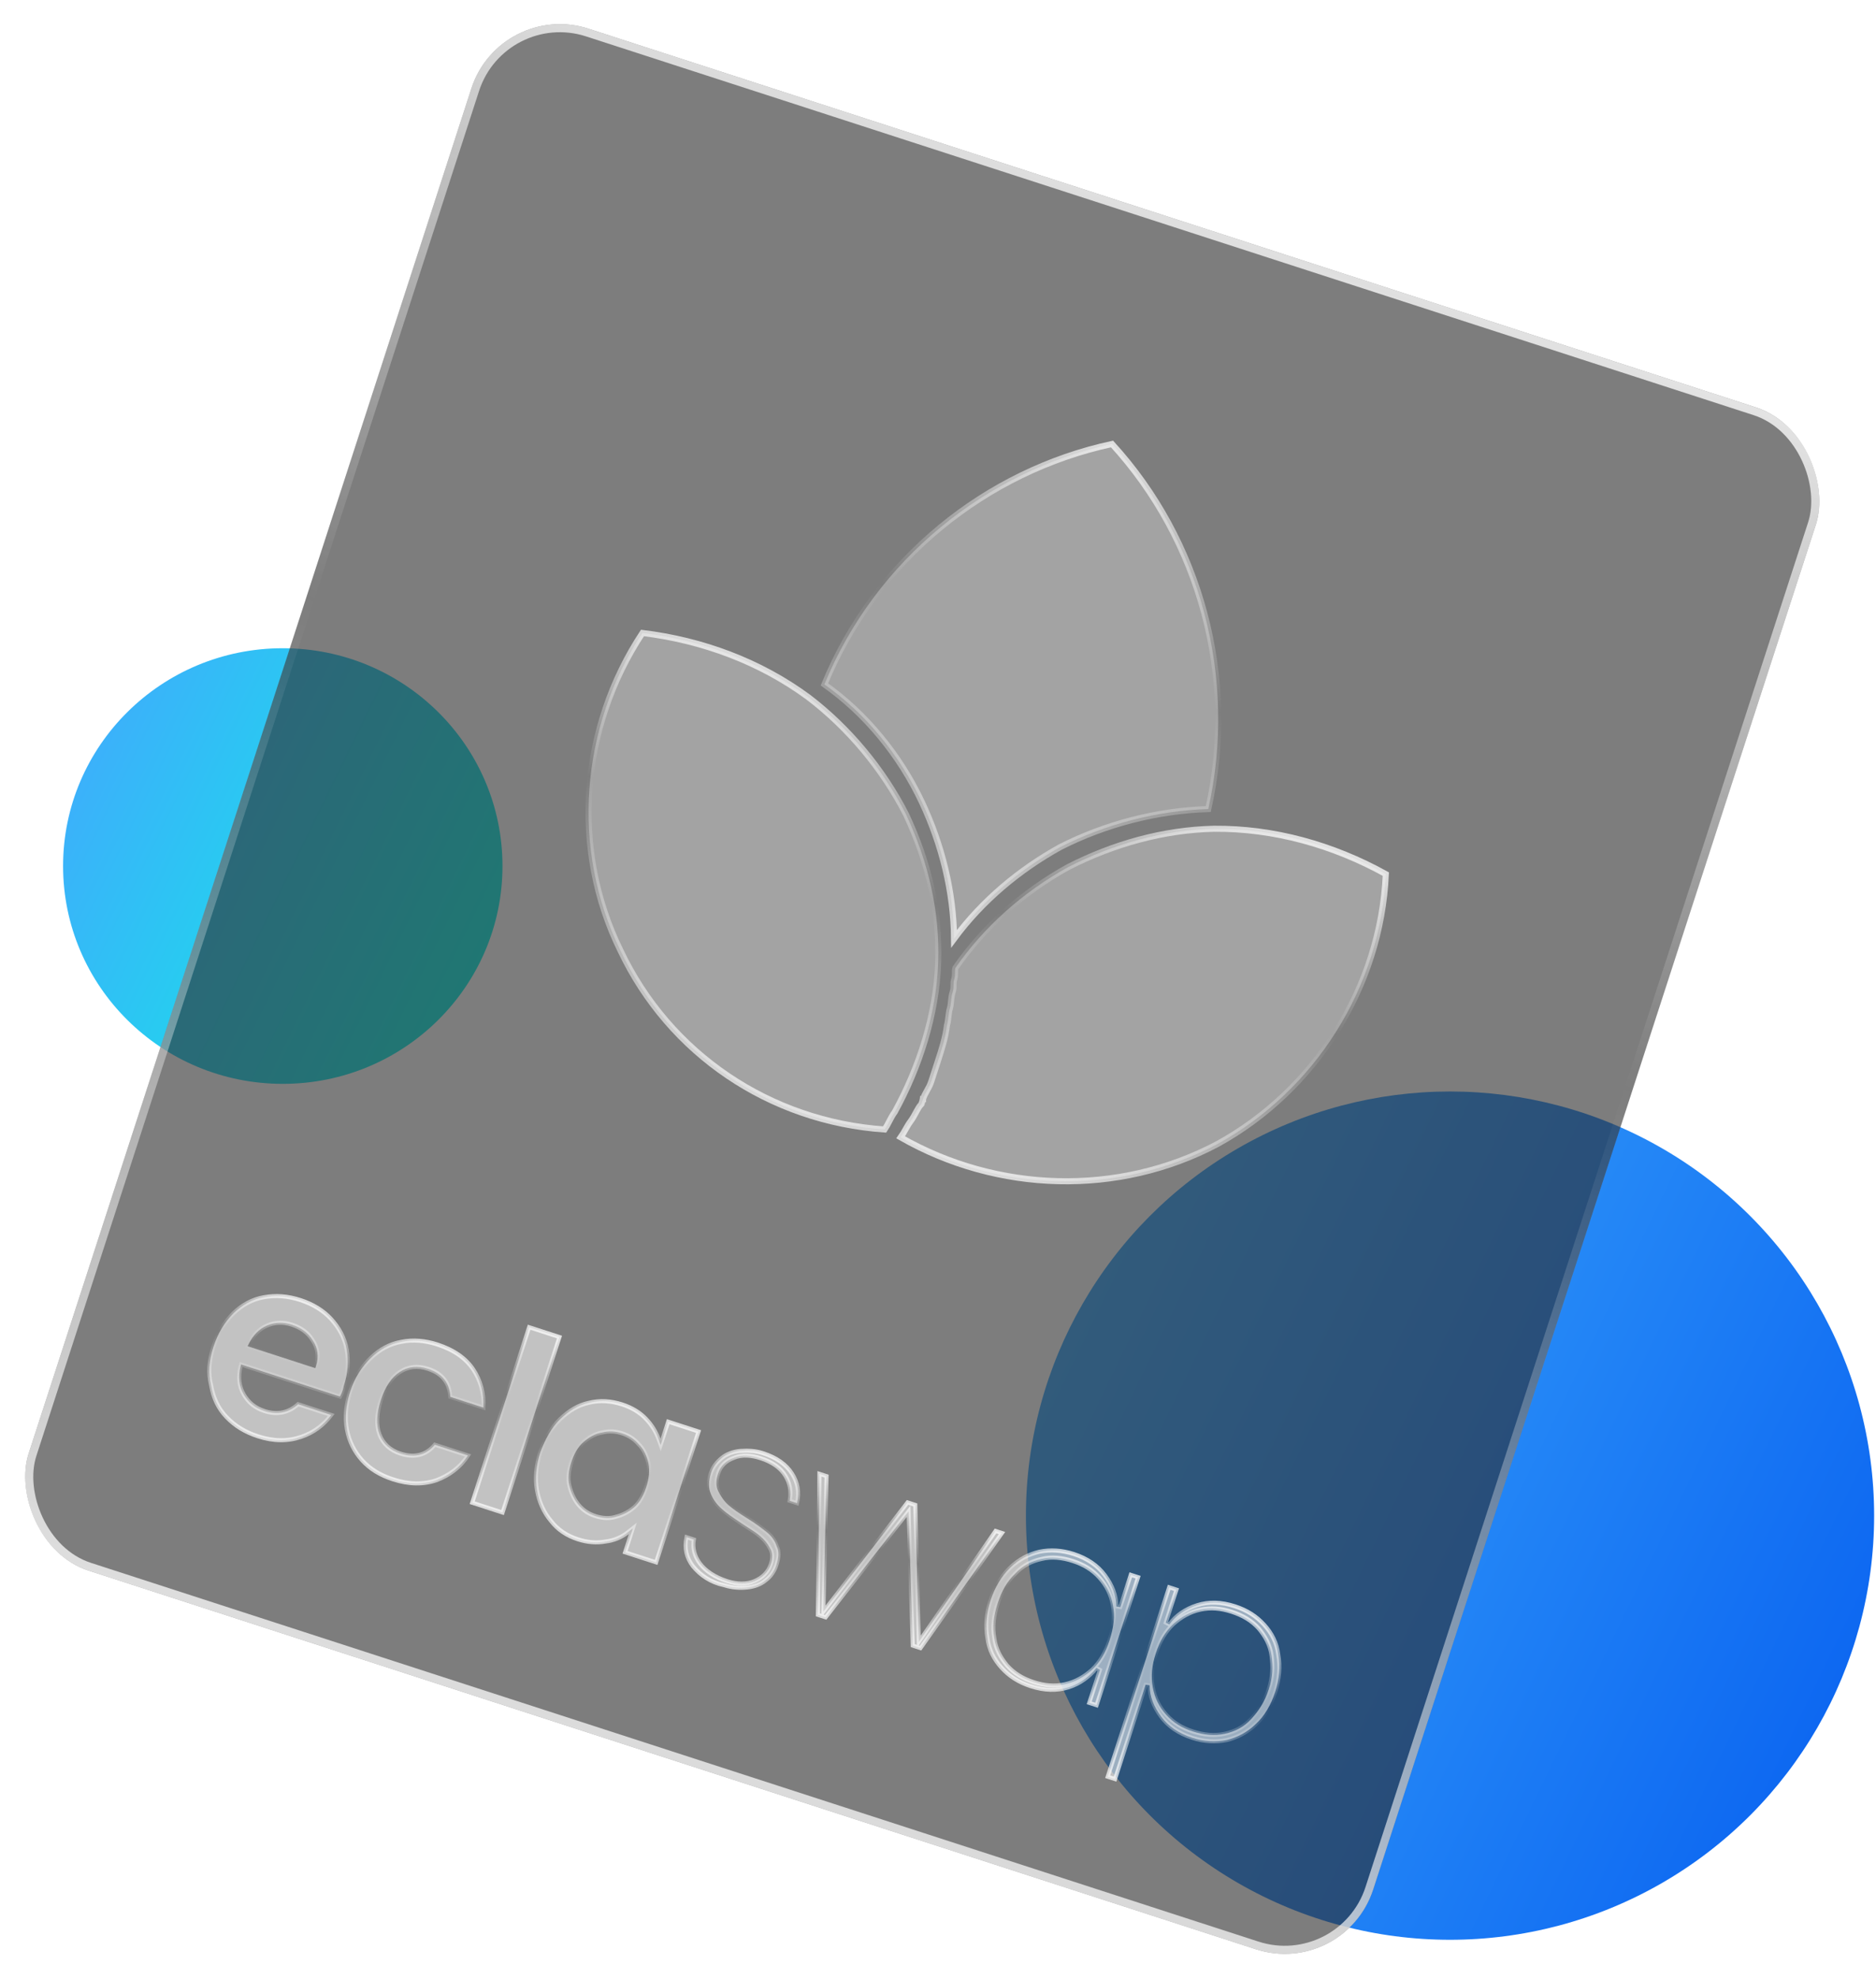 <svg width="491" height="518" viewBox="0 0 491 518" fill="none" xmlns="http://www.w3.org/2000/svg">
<circle cx="379.511" cy="396.645" r="111" fill="url(#paint0_linear_24_43)"/>
<ellipse cx="74.011" cy="226.645" rx="57.5" ry="57" fill="url(#paint1_linear_24_43)"/>
<g filter="url(#filter0_b_24_43)">
<rect x="130.879" width="369.944" height="424.201" rx="24.347" transform="rotate(17.971 130.879 0)" fill="#F2F2F2" fill-opacity="0.23"/>
<rect x="130.879" width="369.944" height="424.201" rx="24.347" transform="rotate(17.971 130.879 0)" fill="black" fill-opacity="0.5"/>
<rect x="131.559" y="1.334" width="367.827" height="422.084" rx="23.288" transform="rotate(17.971 131.559 1.334)" stroke="url(#paint2_linear_24_43)" stroke-width="2.117"/>
</g>
<path d="M277.447 221.706C266.744 227.638 257.109 235.686 249.706 245.685C249.581 233.245 246.504 221.073 241.32 209.989L241.32 209.987C235.466 197.544 226.501 186.678 215.769 179.11C229.214 146.382 258.196 123.263 291.047 116.191C314.086 141.393 323.991 177.136 316.24 211.731C302.943 212.133 289.32 215.651 277.471 221.693L277.459 221.7L277.447 221.706Z" fill="white" fill-opacity="0.29" stroke="url(#paint3_linear_24_43)" stroke-width="1.588"/>
<path d="M241.011 289.117L241.143 288.984L241.2 288.805L241.202 288.802L241.203 288.798L241.204 288.795L241.205 288.791L241.206 288.788L241.207 288.784L241.208 288.781L241.21 288.777L241.211 288.774L241.212 288.77L241.213 288.767L241.214 288.763L241.215 288.76L241.216 288.756L241.218 288.753L241.219 288.749L241.22 288.746L241.221 288.742L241.222 288.739L241.223 288.735L241.224 288.732L241.226 288.728L241.227 288.724L241.228 288.721L241.229 288.717L241.23 288.714L241.231 288.71L241.232 288.707L241.234 288.703L241.235 288.7L241.236 288.696L241.237 288.693L241.238 288.689L241.239 288.686L241.24 288.682L241.241 288.679L241.243 288.675L241.244 288.672L241.245 288.668L241.246 288.665L241.247 288.661L241.248 288.658L241.249 288.654L241.251 288.651L241.252 288.647L241.253 288.644L241.254 288.64L241.255 288.637L241.256 288.634L241.257 288.63L241.258 288.627L241.26 288.623L241.261 288.62L241.262 288.616L241.263 288.613L241.264 288.609L241.265 288.606L241.266 288.602L241.267 288.599L241.269 288.595L241.27 288.592L241.271 288.588L241.272 288.585L241.273 288.581L241.274 288.578L241.275 288.574L241.276 288.571L241.278 288.568L241.279 288.564L241.28 288.561L241.281 288.557L241.282 288.554L241.283 288.55L241.284 288.547L241.285 288.543L241.287 288.54L241.288 288.537L241.289 288.533L241.29 288.53L241.291 288.526L241.292 288.523L241.293 288.519L241.294 288.516L241.295 288.513L241.297 288.509L241.298 288.506L241.299 288.502L241.3 288.499L241.301 288.495L241.302 288.492L241.303 288.489L241.304 288.485L241.305 288.482L241.306 288.478L241.308 288.475L241.309 288.472L241.31 288.468L241.311 288.465L241.312 288.461L241.313 288.458L241.314 288.455L241.315 288.451L241.316 288.448L241.317 288.445L241.319 288.441L241.32 288.438L241.321 288.434L241.322 288.431L241.323 288.428L241.324 288.424L241.325 288.421L241.326 288.418L241.327 288.414L241.328 288.411L241.329 288.408L241.331 288.404L241.332 288.401L241.333 288.398L241.334 288.394L241.335 288.391L241.336 288.388L241.337 288.384L241.338 288.381L241.339 288.378L241.34 288.374L241.341 288.371L241.342 288.368L241.343 288.364L241.345 288.361L241.346 288.358L241.347 288.355L241.348 288.351L241.349 288.348L241.35 288.345L241.351 288.341L241.352 288.338L241.353 288.335L241.354 288.332L241.355 288.328L241.356 288.325L241.357 288.322L241.358 288.319L241.359 288.315L241.36 288.312L241.361 288.309L241.363 288.306L241.364 288.302L241.365 288.299L241.366 288.296L241.367 288.293L241.368 288.29L241.369 288.286L241.37 288.283L241.371 288.28L241.372 288.277L241.373 288.274L241.374 288.27L241.375 288.267L241.376 288.264L241.377 288.261L241.378 288.258L241.379 288.255L241.38 288.251L241.381 288.248L241.382 288.245L241.383 288.242L241.384 288.239L241.385 288.236L241.386 288.232L241.387 288.229L241.388 288.226L241.389 288.223L241.39 288.22L241.391 288.217L241.392 288.214L241.393 288.211L241.394 288.208L241.395 288.204L241.396 288.201L241.397 288.198L241.398 288.195L241.399 288.192L241.4 288.189L241.401 288.186L241.402 288.183L241.403 288.18L241.404 288.177L241.405 288.174L241.406 288.171L241.407 288.168L241.408 288.165L241.409 288.162L241.41 288.159L241.411 288.156L241.412 288.153L241.413 288.15L241.414 288.147L241.415 288.144L241.416 288.141L241.417 288.138L241.418 288.135L241.419 288.132L241.42 288.129L241.421 288.126L241.422 288.123L241.423 288.12L241.424 288.117L241.425 288.114L241.426 288.111L241.427 288.108L241.428 288.105L241.428 288.102L241.429 288.099L241.43 288.096L241.431 288.094L241.432 288.091L241.433 288.088L241.434 288.085L241.435 288.082L241.436 288.079L241.437 288.076L241.438 288.073L241.439 288.071L241.44 288.068L241.441 288.065L241.442 288.062L241.442 288.059L241.443 288.056L241.444 288.054L241.445 288.051L241.446 288.048L241.447 288.045L241.448 288.042L241.449 288.04L241.45 288.037L241.451 288.034L241.452 288.031L241.452 288.029L241.453 288.026L241.454 288.023L241.455 288.02L241.456 288.018L241.457 288.015L241.458 288.012L241.459 288.009L241.46 288.007L241.46 288.004L241.461 288.001L241.462 287.999L241.463 287.996L241.464 287.993L241.465 287.991L241.466 287.988L241.466 287.985L241.467 287.983L241.468 287.98L241.469 287.977L241.47 287.975L241.471 287.972L241.472 287.969L241.472 287.967L241.473 287.964L241.474 287.962L241.475 287.959L241.476 287.956L241.477 287.954L241.477 287.951L241.478 287.949L241.479 287.946L241.48 287.944L241.481 287.941L241.482 287.939L241.482 287.936L241.483 287.934L241.484 287.931L241.485 287.929L241.486 287.926L241.486 287.924L241.487 287.921L241.488 287.919L241.489 287.916L241.49 287.914L241.49 287.911L241.491 287.909L241.492 287.906L241.493 287.904L241.494 287.902L241.494 287.899L241.495 287.897L241.496 287.894L241.497 287.892L241.497 287.89L241.498 287.887L241.499 287.885L241.5 287.883L241.501 287.88L241.501 287.878L241.502 287.876L241.503 287.873L241.504 287.871L241.504 287.869L241.505 287.866L241.506 287.864L241.507 287.862L241.507 287.859L241.508 287.857L241.509 287.855L241.509 287.853L241.51 287.85L241.511 287.848L241.512 287.846L241.512 287.844L241.513 287.842L241.514 287.839L241.514 287.837L241.515 287.835L241.516 287.833L241.517 287.831L241.517 287.828L241.518 287.826L241.519 287.824L241.519 287.822L241.52 287.82L241.521 287.818L241.521 287.816L241.522 287.814L241.523 287.812L241.523 287.809L241.524 287.807L241.525 287.805L241.525 287.803L241.526 287.801L241.527 287.799L241.527 287.797L241.528 287.795L241.529 287.793L241.529 287.791L241.53 287.789L241.531 287.787L241.531 287.785L241.532 287.783L241.533 287.781L241.533 287.779L241.534 287.777L241.534 287.776L241.535 287.774L241.536 287.772L241.536 287.77L241.537 287.768L241.538 287.766L241.538 287.764L241.539 287.762L241.539 287.76L241.54 287.759L241.541 287.757L241.541 287.755L241.542 287.753L241.542 287.751L241.543 287.75L241.543 287.748L241.544 287.746L241.545 287.744L241.545 287.742L241.546 287.741L241.546 287.739L241.547 287.737L241.547 287.736L241.548 287.734L241.549 287.732L241.549 287.73L241.55 287.729L241.55 287.727L241.551 287.725L241.551 287.724L241.552 287.722L241.552 287.721L241.553 287.719L241.553 287.717L241.554 287.716L241.554 287.714L241.555 287.713L241.555 287.711L241.556 287.709L241.556 287.708L241.557 287.706L241.557 287.705L241.558 287.703L241.558 287.702L241.559 287.7L241.559 287.699L241.56 287.697L241.56 287.696L241.561 287.694L241.561 287.693L241.562 287.692L241.562 287.69L241.563 287.689L241.563 287.687L241.564 287.686L241.564 287.685L241.564 287.683L241.565 287.682L241.565 287.681L241.566 287.679L241.566 287.678L241.567 287.677L241.567 287.675L241.567 287.674L241.568 287.673L241.568 287.671L241.569 287.67L241.569 287.669L241.569 287.668L241.57 287.667L241.57 287.665L241.571 287.664L241.571 287.663L241.571 287.662L241.572 287.661L241.572 287.659L241.573 287.658L241.573 287.657L241.573 287.656L241.574 287.655L241.574 287.654L241.574 287.653L241.575 287.652L241.575 287.651L241.575 287.65L241.576 287.648L241.576 287.647L241.576 287.646L241.577 287.645L241.577 287.644L241.577 287.643L241.578 287.642L241.578 287.642L241.578 287.641L241.579 287.64L241.579 287.639L241.579 287.638L241.579 287.637L241.58 287.636L241.58 287.635L241.58 287.634L241.581 287.633L241.581 287.633L241.581 287.632L241.581 287.631L241.582 287.63L241.582 287.629L241.582 287.629L241.582 287.628L241.583 287.627L241.583 287.626L241.583 287.626L241.583 287.625L241.584 287.624L241.584 287.623L241.584 287.623L241.584 287.622L241.584 287.621L241.585 287.621L241.585 287.62L241.585 287.619L241.585 287.619L241.585 287.618L241.586 287.618L241.586 287.617L241.586 287.617L241.586 287.616L241.586 287.615L241.587 287.615L241.587 287.614L241.587 287.614L241.587 287.613L241.587 287.613L241.587 287.613L241.587 287.612L241.588 287.612L241.588 287.611L241.588 287.611L241.588 287.61L241.588 287.61L241.588 287.61L241.588 287.609L241.588 287.609L241.589 287.609L241.589 287.608L241.589 287.608L241.589 287.608L241.589 287.607L241.589 287.607L241.589 287.607L241.589 287.607L241.589 287.606L241.589 287.606L241.589 287.606L241.589 287.606L241.59 287.606L241.59 287.606L241.59 287.605L241.59 287.605L241.59 287.605L241.59 287.605L241.59 287.605L241.59 287.605L241.59 287.605L241.59 287.605C241.855 286.788 242.211 286.149 242.606 285.444L242.617 285.425C243.006 284.732 243.432 283.973 243.748 282.997L243.751 282.987L243.755 282.976L243.758 282.966L243.762 282.955L243.765 282.944L243.768 282.934L243.772 282.923L243.775 282.913L243.779 282.902L243.782 282.892L243.786 282.881L243.789 282.871L243.792 282.86L243.796 282.849L243.799 282.839L243.803 282.828L243.806 282.818L243.81 282.807L243.813 282.797L243.816 282.786L243.82 282.776L243.823 282.765L243.827 282.755L243.83 282.744L243.834 282.733L243.837 282.723L243.84 282.712L243.844 282.702L243.847 282.691L243.851 282.681L243.854 282.67L243.857 282.66L243.861 282.649L243.864 282.638L243.868 282.628L243.871 282.617L243.875 282.607L243.878 282.596L243.881 282.586L243.885 282.575L243.888 282.565L243.892 282.554L243.895 282.543L243.899 282.533L243.902 282.522L243.905 282.512L243.909 282.501L243.912 282.491L243.916 282.48L243.919 282.47L243.922 282.459L243.926 282.449L243.929 282.438L243.933 282.427L243.936 282.417L243.94 282.406L243.943 282.396L243.946 282.385L243.95 282.375L243.953 282.364L243.957 282.354L243.96 282.343L243.964 282.332L243.967 282.322L243.97 282.311L243.974 282.301L243.977 282.29L243.981 282.28L243.984 282.269L243.988 282.259L243.991 282.248L243.994 282.237L243.998 282.227L244.001 282.216L244.005 282.206L244.008 282.195L244.011 282.185L244.015 282.174L244.018 282.164L244.022 282.153L244.025 282.143L244.029 282.132L244.032 282.121L244.035 282.111L244.039 282.1L244.042 282.09L244.046 282.079L244.049 282.069L244.053 282.058L244.056 282.048L244.059 282.037L244.063 282.026L244.066 282.016L244.07 282.005L244.073 281.995L244.076 281.984L244.08 281.974L244.083 281.963L244.087 281.953L244.09 281.942L244.094 281.931L244.097 281.921L244.1 281.91L244.104 281.9L244.107 281.889L244.111 281.879L244.114 281.868L244.118 281.858L244.121 281.847L244.124 281.836L244.128 281.826L244.131 281.815L244.135 281.805L244.138 281.794L244.142 281.784L244.145 281.773L244.148 281.763L244.152 281.752L244.155 281.742L244.159 281.731L244.162 281.72L244.165 281.71L244.169 281.699L244.172 281.689L244.176 281.678L244.179 281.668L244.183 281.657L244.186 281.647L244.189 281.636L244.193 281.625L244.196 281.615L244.2 281.604L244.203 281.594L244.207 281.583L244.21 281.573L244.213 281.562L244.217 281.552L244.22 281.541L244.224 281.53L244.227 281.52L244.231 281.509L244.234 281.499L244.237 281.488L244.241 281.478L244.244 281.467L244.248 281.457L244.251 281.446L244.254 281.436L244.258 281.425L244.261 281.414L244.265 281.404L244.268 281.393L244.272 281.383L244.275 281.372L244.278 281.362L244.282 281.351L244.285 281.341L244.289 281.33L244.292 281.319L244.296 281.309L244.299 281.298L244.302 281.288L244.306 281.277L244.309 281.267L244.313 281.256L244.316 281.246L244.319 281.235L244.323 281.224L244.326 281.214L244.33 281.203L244.333 281.193L244.337 281.182L244.34 281.172L244.343 281.161L244.347 281.151L244.35 281.14L244.354 281.13L244.357 281.119L244.361 281.108L244.364 281.098L244.367 281.087L244.371 281.077L244.374 281.066L244.378 281.056L244.381 281.045L244.385 281.035L244.388 281.024L244.391 281.013L244.395 281.003L244.398 280.992L244.402 280.982L244.405 280.971L244.408 280.961L244.412 280.95L244.415 280.94L244.419 280.929L244.422 280.918L244.426 280.908L244.429 280.897L244.432 280.887L244.436 280.876L244.439 280.866L244.443 280.855L244.446 280.845L244.45 280.834L244.453 280.824L244.456 280.813L244.46 280.802L244.463 280.792L244.467 280.781L244.47 280.771L244.473 280.76L244.477 280.75L244.48 280.739L244.484 280.729L244.487 280.718L244.491 280.707L244.494 280.697L244.497 280.686L244.501 280.676L244.504 280.665L244.508 280.655L244.511 280.644L244.515 280.634L244.518 280.623L244.521 280.612L244.525 280.602L244.528 280.591L244.532 280.581L244.535 280.57L244.539 280.56L244.542 280.549L244.545 280.539L244.549 280.528L244.552 280.517L244.556 280.507L244.559 280.496L244.562 280.486L244.566 280.475L244.569 280.465L244.573 280.454L244.576 280.444L244.58 280.433L244.583 280.423L244.586 280.412L244.59 280.401L244.593 280.391L244.597 280.38L244.6 280.37L244.604 280.359L244.607 280.349L244.61 280.338L244.614 280.328L244.617 280.317L244.621 280.306L244.624 280.296L244.628 280.285L244.631 280.275L244.634 280.264L244.638 280.254L244.641 280.243L244.645 280.233L244.648 280.222L244.651 280.211L244.655 280.201L244.658 280.19L244.662 280.18L244.665 280.169L244.669 280.159L244.672 280.148L244.675 280.138L244.679 280.127L244.682 280.117L244.686 280.106L244.689 280.095L244.693 280.085L244.696 280.074L244.699 280.064L244.703 280.053L244.706 280.043L244.71 280.032L244.713 280.022L244.716 280.011L244.72 280L244.723 279.99L244.727 279.979L244.73 279.969L244.734 279.958L244.737 279.948L244.74 279.937L244.744 279.927L244.747 279.916L244.751 279.905L244.754 279.895L244.758 279.884L244.761 279.874L244.764 279.863L244.768 279.853L244.771 279.842L244.775 279.832L244.778 279.821L244.782 279.811L244.785 279.8L244.788 279.789L244.792 279.779L244.795 279.768L244.799 279.758L244.802 279.747L244.805 279.737L244.809 279.726L244.812 279.716L244.816 279.705L244.819 279.694L244.823 279.684L244.826 279.673L244.829 279.663L244.833 279.652L244.836 279.642L244.84 279.631L244.843 279.621L244.847 279.61L244.85 279.599L244.853 279.589L244.857 279.578L244.86 279.568L244.864 279.557L244.867 279.547L244.87 279.536L244.874 279.526L244.877 279.515L244.881 279.505L244.884 279.494L244.888 279.483L244.891 279.473L244.894 279.462L244.898 279.452L244.901 279.441L244.905 279.431L244.908 279.42L244.912 279.41L244.915 279.399L244.918 279.388L244.922 279.378L244.925 279.367L244.929 279.357L244.932 279.346L244.936 279.336L244.939 279.325L244.942 279.315L244.946 279.304L244.949 279.293L244.953 279.283L244.956 279.272L244.959 279.262L244.963 279.251L244.966 279.241L244.97 279.23L244.973 279.22L244.977 279.209L244.98 279.199L244.983 279.188L244.987 279.177L244.99 279.167L244.994 279.156L244.997 279.146L245.001 279.135L245.004 279.125L245.007 279.114L245.011 279.104L245.014 279.093L245.018 279.082L245.021 279.072L245.025 279.061L245.028 279.051L245.031 279.04L245.035 279.03L245.038 279.019L245.042 279.009L245.045 278.998L245.048 278.987L245.052 278.977L245.055 278.966L245.059 278.956L245.062 278.945L245.066 278.935L245.069 278.924L245.072 278.914L245.076 278.903L245.079 278.892L245.083 278.882L245.086 278.871L245.09 278.861L245.093 278.85L245.096 278.84L245.1 278.829L245.103 278.819L245.107 278.808L245.11 278.798L245.113 278.787L245.117 278.776L245.12 278.766L245.124 278.755L245.127 278.745L245.131 278.734L245.134 278.724L245.137 278.713L245.141 278.703L245.144 278.692L245.148 278.681L245.151 278.671L245.155 278.66L245.158 278.65L245.161 278.639L245.165 278.629L245.168 278.618L245.172 278.608L245.175 278.597L245.179 278.586L245.182 278.576L245.185 278.565L245.189 278.555L245.192 278.544L245.196 278.534L245.199 278.523L245.202 278.513L245.206 278.502L245.209 278.492L245.213 278.481L245.216 278.47L245.22 278.46L245.223 278.449L245.226 278.439L245.23 278.428L245.233 278.418L245.237 278.407L245.24 278.397L245.244 278.386L245.247 278.375L245.25 278.365L245.254 278.354L245.257 278.344L245.261 278.333L245.264 278.323L245.268 278.312L245.271 278.302L245.274 278.291L245.278 278.28L245.281 278.27L245.285 278.259L245.288 278.249L245.291 278.238L245.295 278.228L245.298 278.217L245.302 278.207L245.305 278.196L245.309 278.186L245.312 278.175L245.315 278.164L245.319 278.154L245.322 278.143L245.326 278.133L245.329 278.122L245.333 278.112L245.336 278.101L245.339 278.091L245.343 278.08L245.346 278.069L245.35 278.059L245.353 278.048L245.356 278.038L245.36 278.027L245.363 278.017L245.367 278.006L245.37 277.996L245.374 277.985L245.377 277.974L245.38 277.964L245.384 277.953L245.387 277.943L245.391 277.932L245.394 277.922L245.398 277.911L245.401 277.901L245.404 277.89L245.408 277.88L245.411 277.869L245.415 277.858L245.418 277.848L245.422 277.837L245.425 277.827L245.428 277.816L245.432 277.806L245.435 277.795L245.439 277.785L245.442 277.774L245.445 277.763L245.449 277.753L245.452 277.742L245.456 277.732L245.459 277.721L245.463 277.711L245.466 277.7L245.469 277.69L245.473 277.679L245.476 277.668L245.48 277.658L245.483 277.647L245.487 277.637L245.49 277.626L245.493 277.616L245.497 277.605L245.5 277.595L245.511 277.56C246.47 274.604 247.456 271.564 247.845 268.318C248.047 267.654 248.143 266.827 248.229 266.097L248.235 266.044C248.331 265.218 248.417 264.508 248.583 263.999C248.787 263.369 248.848 262.698 248.906 262.075C248.912 262.001 248.919 261.928 248.926 261.856C248.994 261.145 249.081 260.417 249.345 259.602C249.58 258.879 249.575 258.271 249.57 257.776L249.57 257.752C249.566 257.254 249.567 256.871 249.718 256.406C249.953 255.682 249.948 255.075 249.943 254.58L249.943 254.556C249.939 254.096 249.94 253.734 250.059 253.315C257.475 242.629 267.656 233.487 279.632 226.883C291.463 220.851 304.485 217.192 317.718 216.888C333.373 216.763 348.886 221.094 362.708 228.755C361.4 258.423 344.073 285.435 318.618 299.406C292.636 313.146 261.069 312.144 235.724 297.641C236.26 296.887 236.636 296.216 236.994 295.578L237 295.568C237.393 294.866 237.766 294.203 238.326 293.444C238.905 292.66 239.348 291.833 239.732 291.116C239.768 291.049 239.803 290.983 239.838 290.918C240.265 290.124 240.609 289.526 241.011 289.117Z" fill="white" fill-opacity="0.29" stroke="url(#paint4_linear_24_43)" stroke-width="1.588"/>
<path d="M162.384 248.737L162.384 248.737L162.379 248.727C149.382 222.296 151.784 190.449 168.152 165.653C183.84 167.563 198.942 173.162 211.543 182.451C222.089 190.472 231.081 201.277 237.113 213.092C242.956 225.517 246.021 238.336 245.54 251.963C245.06 265.573 240.638 279.241 234.208 290.972C233.595 291.812 233.137 292.694 232.71 293.517L232.698 293.54C232.321 294.266 231.966 294.947 231.533 295.59C201.443 293.514 175.197 275.777 162.384 248.737Z" fill="white" fill-opacity="0.29" stroke="url(#paint5_linear_24_43)" stroke-width="1.588"/>
<path d="M69.234 369.277C72.598 370.368 75.569 369.712 78.018 367.484L86.704 370.301C84.624 373.018 82.114 374.903 78.825 376.028C75.313 377.23 71.605 377.208 67.497 375.876C64.104 374.776 61.494 373.142 59.292 370.858C57.109 368.595 55.851 365.853 55.294 362.726L55.291 362.709L55.286 362.691C54.436 359.291 54.697 356.052 55.858 352.474C57.018 348.897 58.713 346.104 61.058 343.719C63.343 341.518 65.97 340.037 69.063 339.487C72.186 338.931 75.258 339.14 78.652 340.24C81.868 341.284 84.653 342.977 86.664 345.188C88.694 347.419 90.18 350.051 90.732 353.148C91.289 356.271 91.081 359.342 89.98 362.734L89.969 362.77L89.962 362.807C89.778 363.87 89.386 364.733 88.982 365.487L63.64 357.267L63.099 357.092L62.963 357.644C62.289 360.37 62.554 362.821 63.806 364.954C65.041 367.06 66.735 368.467 69.234 369.277ZM82.016 357.882L82.519 358.045L82.682 357.541C83.498 355.027 83.164 352.738 81.846 350.787C80.592 348.661 78.64 347.399 76.367 346.662C74.054 345.911 71.858 346.055 69.863 346.91C67.847 347.774 66.26 349.409 65.082 351.748L64.805 352.299L65.391 352.49L82.016 357.882Z" fill="white" fill-opacity="0.53" stroke="url(#paint6_linear_24_43)" stroke-width="1.059"/>
<path d="M105.052 351.159L105.059 351.158L105.067 351.156C107.993 350.547 111.241 350.81 114.458 351.854C118.76 353.249 121.944 355.469 123.891 358.424C125.744 361.236 126.716 364.636 126.549 368.387L117.86 365.569C117.753 364.01 117.398 362.506 116.405 361.164C115.339 359.723 113.889 358.832 111.99 358.216C109.296 357.342 106.821 357.611 104.619 359.061C102.429 360.503 100.814 362.947 99.668 366.482C98.582 369.83 98.393 372.94 99.321 375.396C100.253 377.862 102.099 379.533 104.793 380.407C106.695 381.024 108.445 381.118 110.016 380.669C111.48 380.25 112.745 379.371 113.807 378.083L122.49 380.899C120.438 384.002 117.703 386.033 114.315 387.344C110.808 388.541 107.103 388.52 102.815 387.129C99.418 386.028 96.815 384.395 94.802 382.182C92.784 379.963 91.349 377.151 90.793 374.039C90.238 370.923 90.502 367.669 91.664 364.087C92.821 360.52 94.753 357.603 97.042 355.397C99.328 353.193 101.956 351.71 105.052 351.159Z" fill="white" fill-opacity="0.53" stroke="url(#paint7_linear_24_43)" stroke-width="1.059"/>
<path d="M146.431 349.912L131.535 395.839L123.591 393.262L138.487 347.335L146.431 349.912Z" fill="white" fill-opacity="0.53" stroke="url(#paint8_linear_24_43)" stroke-width="1.059"/>
<path d="M154.209 367.095L154.217 367.093L154.225 367.091C156.968 366.426 159.845 366.575 162.869 367.555C165.356 368.362 167.472 369.637 169.057 371.311C170.66 373.005 171.669 374.694 172.39 376.685L172.915 378.135L173.391 376.668L174.886 372.059L182.831 374.635L171.726 408.874L163.599 406.238L165.094 401.628L165.633 399.966L164.262 401.05C162.708 402.279 160.682 403.166 158.478 403.416L158.459 403.419L158.44 403.422C156.175 403.847 153.712 403.637 151.226 402.831C148.389 401.911 145.982 400.348 144.215 398.032L144.206 398.021L144.197 398.01C142.363 395.857 141.101 393.103 140.543 389.972C139.988 386.863 140.309 383.432 141.409 380.034C142.706 376.655 144.285 373.636 146.549 371.454C148.851 369.235 151.302 367.7 154.209 367.095ZM169.695 382.869L169.692 382.856L169.689 382.842C169.241 381.052 168.532 379.317 167.219 378.016C165.988 376.557 164.562 375.671 162.841 375.112C161.119 374.554 159.445 374.435 157.592 374.893C155.765 375.176 154.172 376.165 152.759 377.351C151.264 378.606 150.206 380.603 149.54 382.657C148.813 384.899 148.559 386.952 149.032 388.842C149.484 390.648 150.193 392.364 151.426 393.833C152.662 395.303 154.092 396.194 155.821 396.755C157.526 397.308 159.401 397.5 161.11 396.964C162.938 396.505 164.458 395.729 165.903 394.516C167.397 393.261 168.455 391.264 169.121 389.21C169.851 386.961 170.097 384.922 169.695 382.869Z" fill="white" fill-opacity="0.53" stroke="url(#paint9_linear_24_43)" stroke-width="1.059"/>
<path d="M195.488 397.293L195.488 397.293L195.496 397.298C197.662 398.597 199.413 399.961 200.692 400.98C201.904 401.945 202.819 403.188 203.283 404.65L203.296 404.692L203.316 404.731C203.958 405.99 203.844 407.58 203.205 409.549C202.646 411.274 201.628 412.647 200.392 413.561L200.379 413.571L200.367 413.581C199.082 414.66 197.375 415.254 195.567 415.444C193.745 415.635 191.634 415.533 189.525 414.849L189.498 414.841L189.471 414.835C186.014 414.102 183.309 412.256 181.353 409.87C179.713 407.717 179.039 405.214 179.67 402.27L181.598 402.896C181.206 405.138 181.775 407.303 183.177 409.16C184.671 411.14 187.095 412.752 190.274 413.783C192.92 414.641 195.486 414.639 197.509 413.772C199.497 412.919 201.071 411.469 201.778 409.288C202.212 407.95 202.307 406.374 201.52 405.157C200.867 403.884 200.084 402.994 198.956 402.008C198.084 401.246 196.951 400.52 195.661 399.692C195.268 399.44 194.861 399.179 194.442 398.905C194.249 398.775 194.059 398.648 193.874 398.523C191.813 397.141 190.202 396.059 188.943 394.929C187.587 393.711 186.654 392.446 186.007 390.893C185.389 389.412 185.41 387.545 186.095 385.431C186.589 383.909 187.538 382.704 188.874 381.582C190.157 380.505 191.861 379.911 193.665 379.72C195.692 379.585 197.618 379.633 199.716 380.314C203.286 381.472 205.795 383.27 207.312 385.676C208.746 387.95 209.261 390.424 208.606 393.387L206.682 392.763C207.149 390.397 206.779 388.284 205.615 386.3C204.358 384.159 202.091 382.595 199.09 381.622C196.661 380.834 194.152 380.635 192.112 381.504C189.924 382.299 188.593 383.636 187.947 385.628C187.392 387.34 187.307 388.897 188.014 390.282C188.644 391.516 189.481 392.853 190.655 393.88C191.789 394.872 193.468 396.03 195.488 397.293Z" fill="white" fill-opacity="0.53" stroke="url(#paint10_linear_24_43)" stroke-width="1.059"/>
<path d="M241.402 428.355L260.564 400.655L262.245 401.2L240.913 431.315L238.897 430.661L237.84 396.98L237.794 395.52L236.894 396.67L216.086 423.262L214.068 422.608L214.473 385.705L216.336 386.31L215.533 420.166L215.495 421.782L216.482 420.501L237.526 393.183L239.556 393.841L240.438 428.067L240.479 429.688L241.402 428.355Z" fill="white" fill-opacity="0.53" stroke="url(#paint11_linear_24_43)" stroke-width="1.059"/>
<path d="M293.212 420.577L295.951 412.132L297.867 412.754L286.999 446.262L285.083 445.641L287.881 437.013L286.971 436.511C285.039 438.832 282.706 440.606 279.669 441.566C276.641 442.525 273.353 442.442 269.787 441.285C266.581 440.245 264.158 438.675 262.14 436.456C260.12 434.236 258.817 431.674 258.442 428.642L258.44 428.628L258.437 428.614C257.881 425.496 258.147 422.243 259.248 418.846C260.352 415.444 262.107 412.473 264.385 410.278C266.66 408.084 269.233 406.771 271.993 406.1C274.924 405.491 277.988 405.7 281.011 406.681C284.577 407.838 287.287 409.7 289.177 412.253C291.092 414.842 292.155 417.52 292.179 420.418L293.212 420.577ZM263.577 435.857L263.583 435.864L263.59 435.872C265.441 437.944 267.724 439.307 270.536 440.219C273.349 441.131 275.998 441.367 278.712 440.777C281.426 440.186 283.742 438.841 285.785 437.017L285.792 437.011L285.798 437.005C287.923 434.973 289.341 432.512 290.369 429.343C291.513 425.815 291.812 422.989 291.284 420.092C290.757 417.204 289.601 414.939 287.76 412.879C285.909 410.807 283.626 409.444 280.814 408.532C278.017 407.625 275.178 407.32 272.629 407.976C269.941 408.563 267.668 409.717 265.723 411.816C263.603 413.848 262.189 416.307 261.105 419.65C260.021 422.992 259.722 425.813 260.246 428.703C260.592 431.561 261.948 433.885 263.577 435.857Z" fill="white" fill-opacity="0.53" stroke="url(#paint12_linear_24_43)" stroke-width="1.059"/>
<path d="M334.556 433.011L334.557 433.025L334.56 433.039C335.116 436.157 334.851 439.41 333.749 442.807C332.644 446.213 330.89 449.176 328.683 451.182L328.678 451.187L328.672 451.192C326.396 453.386 323.823 454.699 321.063 455.37C318.132 455.979 315.069 455.77 312.046 454.79C308.48 453.633 305.769 451.77 303.88 449.217C301.964 446.629 300.901 443.951 300.877 441.052L299.845 440.893L291.834 465.592L289.918 464.97L305.999 415.391L307.915 416.012L305.116 424.64L306.046 425.117C307.774 422.774 310.273 421.053 313.328 420.087C316.356 419.128 319.644 419.211 323.21 420.368C326.416 421.408 328.839 422.978 330.857 425.197C332.877 427.417 334.18 429.979 334.556 433.011ZM329.485 426.221L329.478 426.213L329.471 426.206C327.619 424.132 325.334 422.77 322.342 421.799C319.53 420.887 316.881 420.651 314.167 421.242C311.453 421.832 309.137 423.177 307.094 425.001L307.087 425.007L307.081 425.013C304.955 427.046 303.538 429.507 302.51 432.675C301.482 435.844 301.186 438.669 301.713 441.562C302.24 444.449 303.396 446.714 305.237 448.774C307.088 450.846 309.371 452.209 312.183 453.121C314.989 454.031 317.822 454.33 320.541 453.738C323.239 453.151 325.518 451.993 327.468 449.884C329.377 447.818 330.981 445.434 332.075 442.063C333.171 438.682 333.149 436.171 332.817 433.391C332.475 430.525 331.117 428.196 329.485 426.221Z" fill="white" fill-opacity="0.53" stroke="url(#paint13_linear_24_43)" stroke-width="1.059"/>
<defs>
<filter id="filter0_b_24_43" x="-20.147" y="-20.147" width="523.068" height="557.939" filterUnits="userSpaceOnUse" color-interpolation-filters="sRGB">
<feFlood flood-opacity="0" result="BackgroundImageFix"/>
<feGaussianBlur in="BackgroundImage" stdDeviation="13.232"/>
<feComposite in2="SourceAlpha" operator="in" result="effect1_backgroundBlur_24_43"/>
<feBlend mode="normal" in="SourceGraphic" in2="effect1_backgroundBlur_24_43" result="shape"/>
</filter>
<linearGradient id="paint0_linear_24_43" x1="460.339" y1="499.62" x2="238.25" y2="392.041" gradientUnits="userSpaceOnUse">
<stop stop-color="#0C66F1"/>
<stop offset="1" stop-color="#3FACFC"/>
</linearGradient>
<linearGradient id="paint1_linear_24_43" x1="115.881" y1="279.524" x2="1.219" y2="223.495" gradientUnits="userSpaceOnUse">
<stop stop-color="#0CF1E3"/>
<stop offset="1" stop-color="#3FACFC"/>
</linearGradient>
<linearGradient id="paint2_linear_24_43" x1="315.713" y1="-55.542" x2="291.223" y2="518.569" gradientUnits="userSpaceOnUse">
<stop stop-color="white"/>
<stop offset="0.396" stop-color="white" stop-opacity="0"/>
<stop offset="1" stop-color="white"/>
</linearGradient>
<linearGradient id="paint3_linear_24_43" x1="297.522" y1="98.132" x2="230.642" y2="274.772" gradientUnits="userSpaceOnUse">
<stop stop-color="white"/>
<stop offset="0.396" stop-color="white" stop-opacity="0"/>
<stop offset="1" stop-color="white"/>
</linearGradient>
<linearGradient id="paint4_linear_24_43" x1="321.98" y1="197.665" x2="270.5" y2="337.441" gradientUnits="userSpaceOnUse">
<stop stop-color="white"/>
<stop offset="0.396" stop-color="white" stop-opacity="0"/>
<stop offset="1" stop-color="white"/>
</linearGradient>
<linearGradient id="paint5_linear_24_43" x1="220.994" y1="164.906" x2="169.684" y2="304.803" gradientUnits="userSpaceOnUse">
<stop stop-color="white"/>
<stop offset="0.396" stop-color="white" stop-opacity="0"/>
<stop offset="1" stop-color="white"/>
</linearGradient>
<linearGradient id="paint6_linear_24_43" x1="80.3" y1="334.933" x2="62.341" y2="383.757" gradientUnits="userSpaceOnUse">
<stop stop-color="white"/>
<stop offset="0.396" stop-color="white" stop-opacity="0"/>
<stop offset="1" stop-color="white"/>
</linearGradient>
<linearGradient id="paint7_linear_24_43" x1="115.604" y1="346.41" x2="97.69" y2="394.971" gradientUnits="userSpaceOnUse">
<stop stop-color="white"/>
<stop offset="0.396" stop-color="white" stop-opacity="0"/>
<stop offset="1" stop-color="white"/>
</linearGradient>
<linearGradient id="paint8_linear_24_43" x1="144.612" y1="341.974" x2="112.772" y2="399.399" gradientUnits="userSpaceOnUse">
<stop stop-color="white"/>
<stop offset="0.396" stop-color="white" stop-opacity="0"/>
<stop offset="1" stop-color="white"/>
</linearGradient>
<linearGradient id="paint9_linear_24_43" x1="166.754" y1="363" x2="148.991" y2="411.623" gradientUnits="userSpaceOnUse">
<stop stop-color="white"/>
<stop offset="0.396" stop-color="white" stop-opacity="0"/>
<stop offset="1" stop-color="white"/>
</linearGradient>
<linearGradient id="paint10_linear_24_43" x1="201.462" y1="375.212" x2="183.426" y2="422.147" gradientUnits="userSpaceOnUse">
<stop stop-color="white"/>
<stop offset="0.396" stop-color="white" stop-opacity="0"/>
<stop offset="1" stop-color="white"/>
</linearGradient>
<linearGradient id="paint11_linear_24_43" x1="239.97" y1="388.424" x2="223.58" y2="434.794" gradientUnits="userSpaceOnUse">
<stop stop-color="white"/>
<stop offset="0.396" stop-color="white" stop-opacity="0"/>
<stop offset="1" stop-color="white"/>
</linearGradient>
<linearGradient id="paint12_linear_24_43" x1="283.13" y1="401.659" x2="265.624" y2="449.263" gradientUnits="userSpaceOnUse">
<stop stop-color="white"/>
<stop offset="0.396" stop-color="white" stop-opacity="0"/>
<stop offset="1" stop-color="white"/>
</linearGradient>
<linearGradient id="paint13_linear_24_43" x1="325.076" y1="413.017" x2="298.81" y2="480.885" gradientUnits="userSpaceOnUse">
<stop stop-color="white"/>
<stop offset="0.396" stop-color="white" stop-opacity="0"/>
<stop offset="1" stop-color="white"/>
</linearGradient>
</defs>
</svg>
